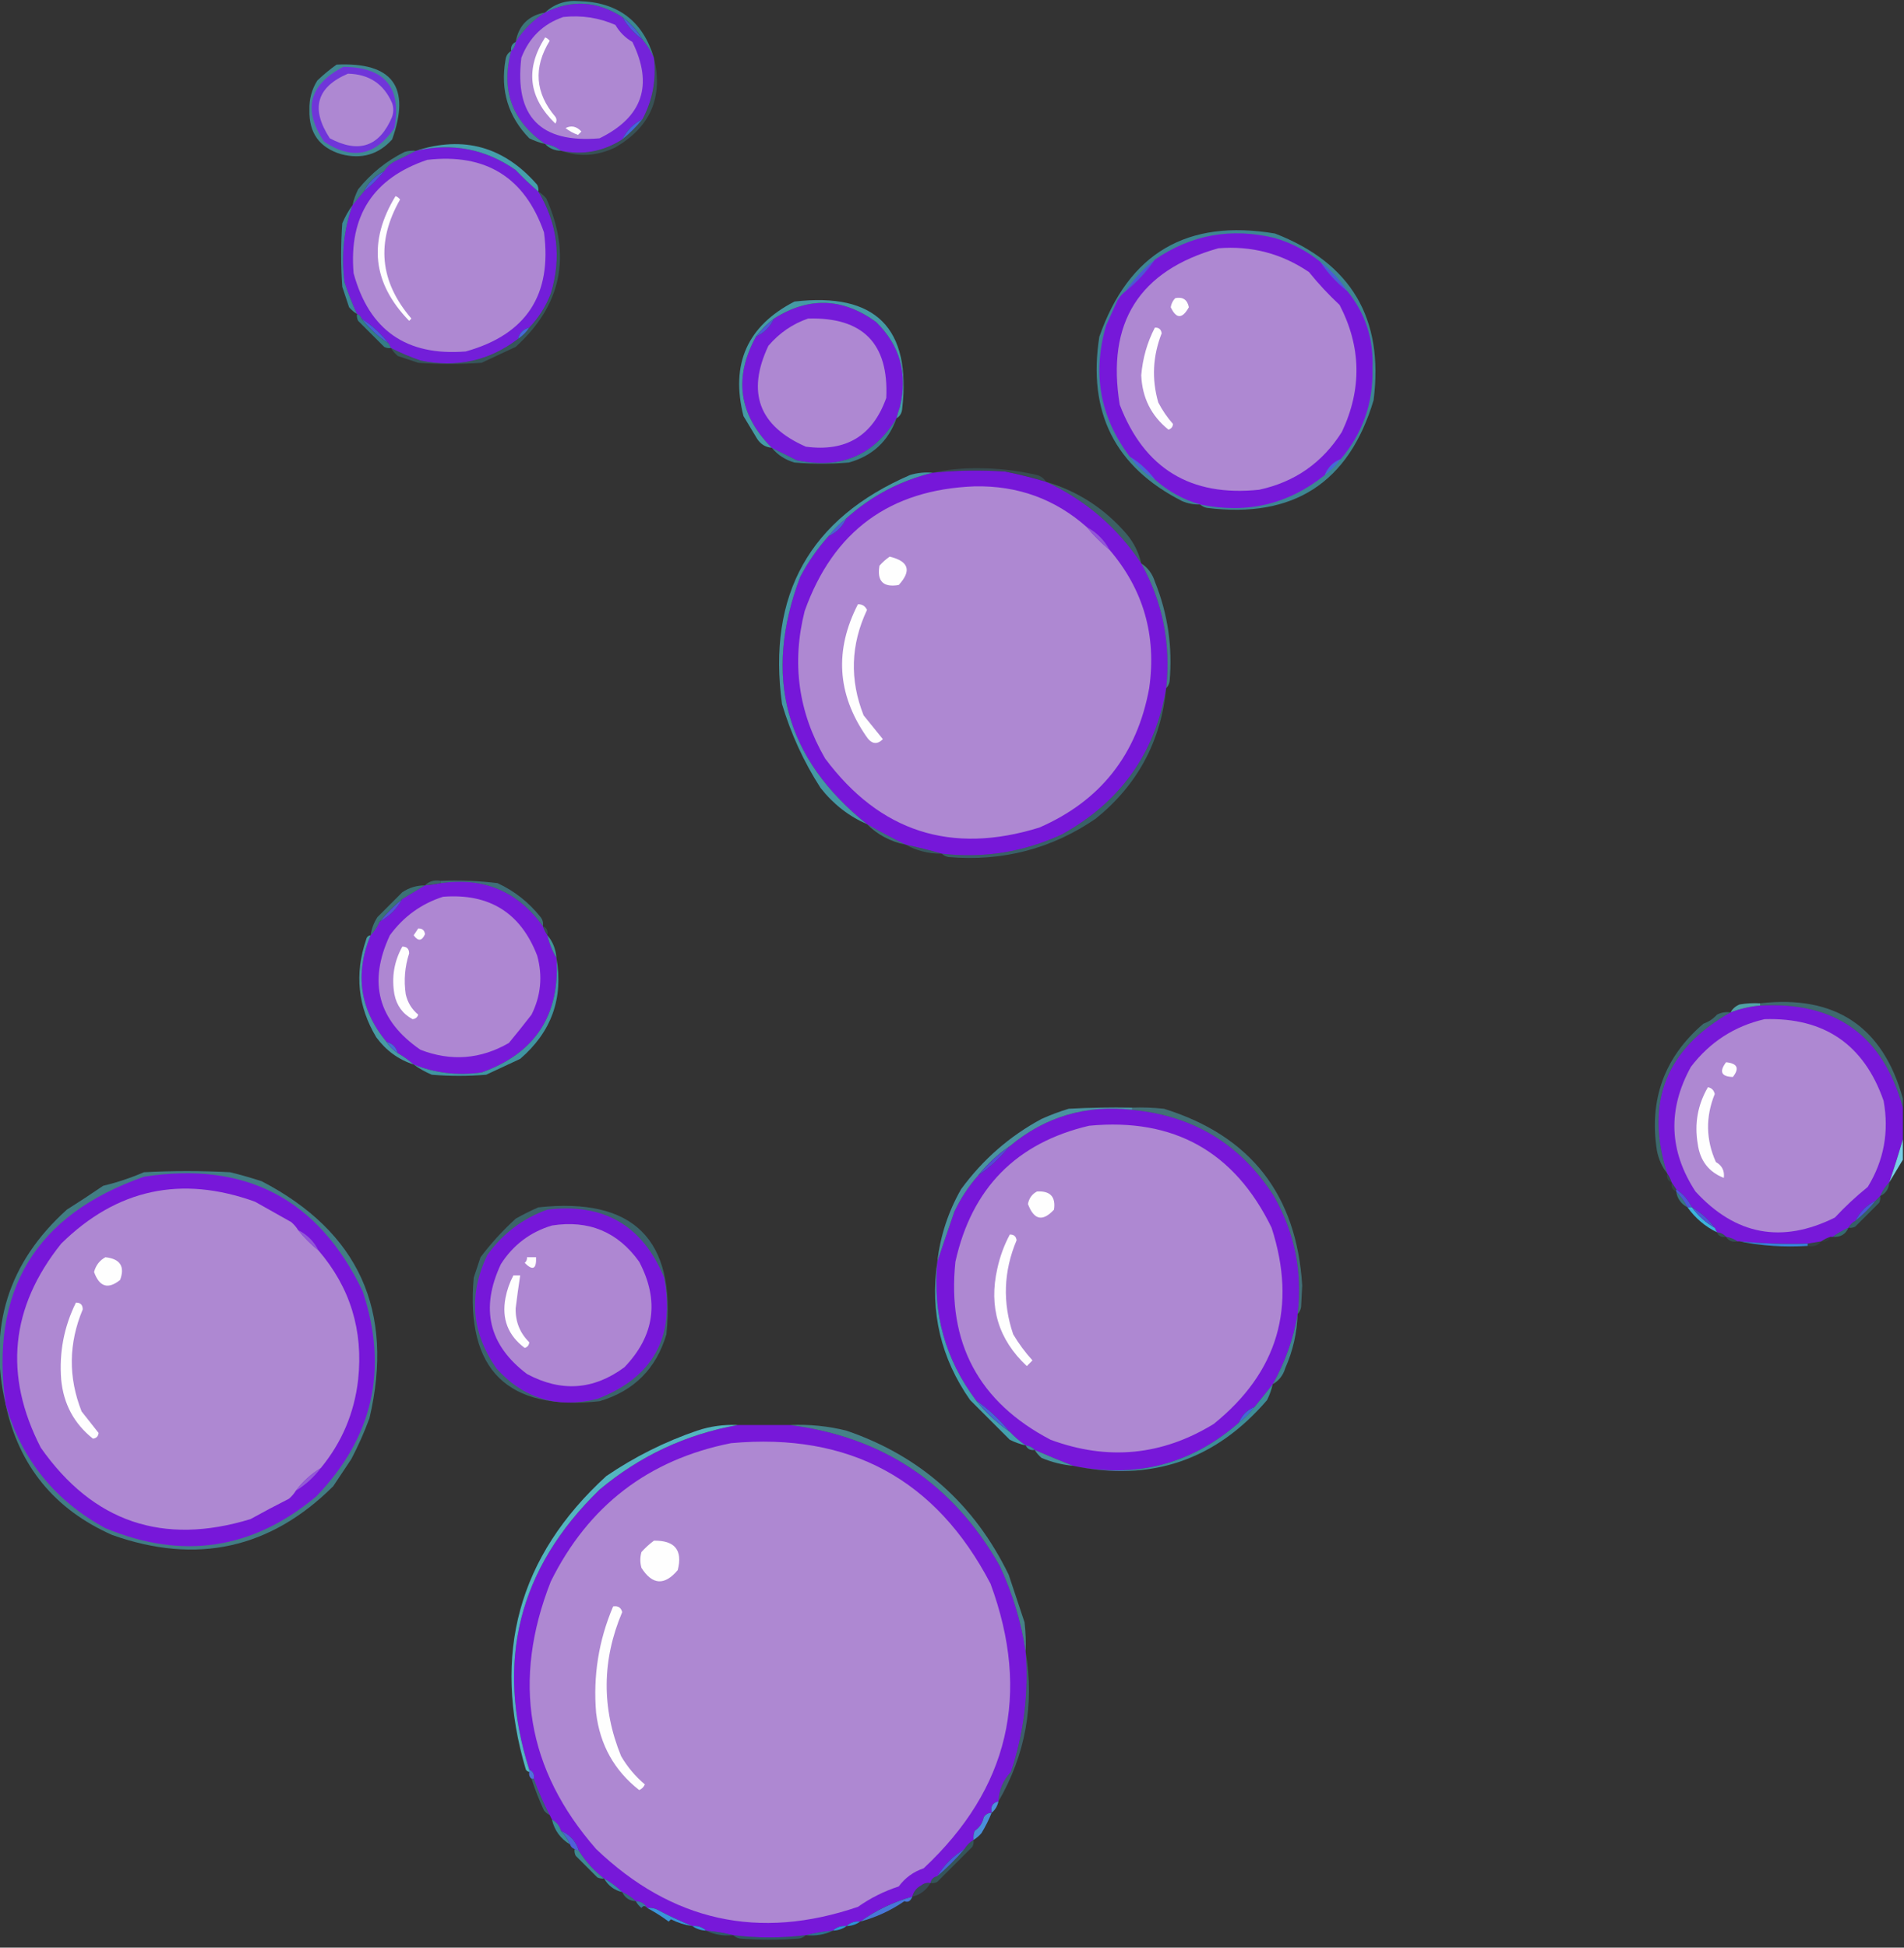 <?xml version="1.0" encoding="UTF-8"?>
<!DOCTYPE svg PUBLIC "-//W3C//DTD SVG 1.1//EN" "http://www.w3.org/Graphics/SVG/1.1/DTD/svg11.dtd">
<svg xmlns="http://www.w3.org/2000/svg" version="1.1" width="840px" height="859px" style="shape-rendering:geometricPrecision; text-rendering:geometricPrecision; image-rendering:optimizeQuality; fill-rule:evenodd; clip-rule:evenodd" xmlns:xlink="http://www.w3.org/1999/xlink">
<rect width="100%" height="100%" fill="#333333" stroke="none"/>
<g><path style="opacity:1" fill="#7423d9" d="M 274.5,7.5 C 276.766,11.436 279.766,14.769 283.5,17.5C 285.535,19.938 287.201,22.605 288.5,25.5C 289.603,35.094 287.936,44.094 283.5,52.5C 279.5,54.5 276.5,57.5 274.5,61.5C 266.18,66.83 257.18,68.497 247.5,66.5C 245.491,64.935 243.157,63.935 240.5,63.5C 225.892,53.429 220.892,39.762 225.5,22.5C 226.674,21.486 227.34,20.153 227.5,18.5C 230.833,13.167 235.167,8.833 240.5,5.5C 252.177,-0.25 263.51,0.417 274.5,7.5 Z"/></g>
<g><path style="opacity:0.427" fill="#4ccfdd" d="M 240.5,5.5 C 235.167,8.833 230.833,13.167 227.5,18.5C 228.833,11.167 233.167,6.833 240.5,5.5 Z"/></g>
<g><path style="opacity:1" fill="#ae88d2" d="M 248.5,7.5 C 256.582,6.642 264.248,7.808 271.5,11C 273.333,14.167 275.833,16.667 279,18.5C 288.324,37.529 283.49,51.696 264.5,61C 238.413,63.247 226.913,51.414 230,25.5C 233.441,16.557 239.608,10.557 248.5,7.5 Z"/></g>
<g><path style="opacity:0.553" fill="#41ccdd" d="M 288.5,25.5 C 287.201,22.605 285.535,19.938 283.5,17.5C 281.234,13.564 278.234,10.231 274.5,7.5C 263.51,0.417 252.177,-0.25 240.5,5.5C 244.627,1.679 249.627,0.013 255.5,0.5C 272.599,0.948 283.599,9.281 288.5,25.5 Z"/></g>
<g><path style="opacity:1" fill="#495ed8" d="M 274.5,7.5 C 278.234,10.231 281.234,13.564 283.5,17.5C 279.766,14.769 276.766,11.436 274.5,7.5 Z"/></g>
<g><path style="opacity:1" fill="#fefefe" d="M 240.5,16.5 C 241.289,16.783 241.956,17.283 242.5,18C 235.242,29.837 236.075,41.003 245,51.5C 245.667,52.5 245.667,53.5 245,54.5C 233.135,43.022 231.635,30.355 240.5,16.5 Z"/></g>
<g><path style="opacity:0.573" fill="#48c6e0" d="M 227.5,18.5 C 227.34,20.153 226.674,21.486 225.5,22.5C 225.229,20.62 225.896,19.287 227.5,18.5 Z"/></g>
<g><path style="opacity:0.553" fill="#4acfdf" d="M 148.5,28.5 C 173.156,27.326 181.323,38.327 173,61.5C 166.976,68.186 159.476,70.352 150.5,68C 140.911,65.115 136.245,58.615 136.5,48.5C 136.354,43.778 137.52,39.445 140,35.5C 142.736,32.901 145.569,30.568 148.5,28.5 Z"/></g>
<g><path style="opacity:1" fill="#7035d9" d="M 151.5,29.5 C 169.822,29.646 177.322,38.646 174,56.5C 165.671,68.701 155.338,70.701 143,62.5C 133.485,48.32 136.318,37.32 151.5,29.5 Z"/></g>
<g><path style="opacity:1" fill="#ae88d2" d="M 153.5,32.5 C 162.845,32.695 169.345,37.028 173,45.5C 173.667,47.5 173.667,49.5 173,51.5C 167.5,64.648 158.333,67.815 145.5,61C 136.965,47.937 139.632,38.437 153.5,32.5 Z"/></g>
<g><path style="opacity:1" fill="#fefefe" d="M 249.5,56.5 C 252.019,55.206 254.352,55.706 256.5,58C 256,58.5 255.5,59 255,59.5C 252.982,58.777 251.148,57.777 249.5,56.5 Z"/></g>
<g><path style="opacity:0.529" fill="#50d4df" d="M 225.5,22.5 C 220.892,39.762 225.892,53.429 240.5,63.5C 238.099,62.951 235.765,62.118 233.5,61C 224.192,51.401 220.692,39.901 223,26.5C 223.2,24.68 224.034,23.347 225.5,22.5 Z"/></g>
<g><path style="opacity:1" fill="#4565d8" d="M 283.5,52.5 C 280.833,55.833 277.833,58.833 274.5,61.5C 276.5,57.5 279.5,54.5 283.5,52.5 Z"/></g>
<g><path style="opacity:0.204" fill="#4bcbdf" d="M 288.5,25.5 C 292.678,42.773 287.012,55.94 271.5,65C 263.532,68.834 255.532,69.334 247.5,66.5C 257.18,68.497 266.18,66.83 274.5,61.5C 277.833,58.833 280.833,55.833 283.5,52.5C 287.936,44.094 289.603,35.094 288.5,25.5 Z"/></g>
<g><path style="opacity:0.592" fill="#43c3dc" d="M 240.5,63.5 C 243.157,63.935 245.491,64.935 247.5,66.5C 244.654,66.448 242.32,65.448 240.5,63.5 Z"/></g>
<g><path style="opacity:1" fill="#731ed9" d="M 237.5,84.5 C 245.994,98.579 247.828,113.579 243,129.5C 240.794,135.186 237.628,140.186 233.5,144.5C 230.833,145.167 229.167,146.833 228.5,149.5C 215.835,159.157 201.502,162.324 185.5,159C 180.986,157.445 176.653,155.611 172.5,153.5C 172.167,152.833 171.833,152.167 171.5,151.5C 168.105,147.102 164.105,143.436 159.5,140.5C 159.167,139.5 158.5,138.833 157.5,138.5C 155.396,133.956 153.563,129.29 152,124.5C 150.455,112.802 151.621,101.469 155.5,90.5C 157.167,88.5 158.833,86.5 160.5,84.5C 163.833,81.833 166.833,78.833 169.5,75.5C 170.716,73.549 172.382,72.049 174.5,71C 177.613,69.583 180.613,68.083 183.5,66.5C 199.537,62.859 214.204,65.693 227.5,75C 230.703,78.371 234.036,81.537 237.5,84.5 Z"/></g>
<g><path style="opacity:1" fill="#ae88d2" d="M 188.5,70.5 C 214.336,67.546 231.503,78.212 240,102.5C 243.646,130.059 232.146,147.559 205.5,155C 179.329,157.138 162.829,145.638 156,120.5C 153.835,95.2 164.668,78.533 188.5,70.5 Z"/></g>
<g><path style="opacity:0.447" fill="#4acede" d="M 183.5,66.5 C 180.613,68.083 177.613,69.583 174.5,71C 172.382,72.049 170.716,73.549 169.5,75.5C 165.5,77.5 162.5,80.5 160.5,84.5C 158.833,86.5 157.167,88.5 155.5,90.5C 156.049,88.099 156.882,85.765 158,83.5C 163.7,76.454 170.533,70.954 178.5,67C 180.134,66.507 181.801,66.34 183.5,66.5 Z"/></g>
<g><path style="opacity:0.694" fill="#4dcedf" d="M 237.5,84.5 C 234.036,81.537 230.703,78.371 227.5,75C 214.204,65.693 199.537,62.859 183.5,66.5C 204.568,59.693 222.401,64.693 237,81.5C 237.483,82.448 237.649,83.448 237.5,84.5 Z"/></g>
<g><path style="opacity:1" fill="#4c59d8" d="M 169.5,75.5 C 166.833,78.833 163.833,81.833 160.5,84.5C 162.5,80.5 165.5,77.5 169.5,75.5 Z"/></g>
<g><path style="opacity:1" fill="#fefefe" d="M 174.5,86.5 C 175.289,86.783 175.956,87.283 176.5,88C 165.824,106.72 167.491,124.22 181.5,140.5C 181.167,140.833 180.833,141.167 180.5,141.5C 164.316,124.844 162.316,106.511 174.5,86.5 Z"/></g>
<g><path style="opacity:0.553" fill="#48c9de" d="M 529.5,222.5 C 526.729,222.579 524.063,222.079 521.5,221C 491.919,205.97 479.752,181.804 485,148.5C 497.914,111.625 523.747,96.459 562.5,103C 596.088,115.974 610.588,140.474 606,176.5C 595.1,212.956 570.6,228.789 532.5,224C 531.263,223.768 530.263,223.268 529.5,222.5 Z"/></g>
<g><path style="opacity:1" fill="#4c55d8" d="M 509.5,114.5 C 505.895,119.774 501.562,124.441 496.5,128.5C 500.105,123.226 504.438,118.559 509.5,114.5 Z"/></g>
<g><path style="opacity:1" fill="#4b5ad8" d="M 582.5,115.5 C 587.23,119.227 591.23,123.56 594.5,128.5C 589.77,124.773 585.77,120.44 582.5,115.5 Z"/></g>
<g><path style="opacity:1" fill="#7618d9" d="M 582.5,115.5 C 585.77,120.44 589.77,124.773 594.5,128.5C 602.408,138.279 606.075,149.612 605.5,162.5C 605.883,177.707 601.217,191.04 591.5,202.5C 588.167,203.833 585.833,206.167 584.5,209.5C 568.344,222.454 550.011,226.787 529.5,222.5C 521.997,220.334 515.33,216.667 509.5,211.5C 506.437,207.434 502.771,204.101 498.5,201.5C 485.285,184.064 481.785,164.73 488,143.5C 489.667,139.833 491.333,136.167 493,132.5C 493.949,130.907 495.115,129.574 496.5,128.5C 501.562,124.441 505.895,119.774 509.5,114.5C 525.598,103.482 543.265,100.316 562.5,105C 569.889,107.194 576.555,110.694 582.5,115.5 Z"/></g>
<g><path style="opacity:1" fill="#ae88d2" d="M 537.5,109.5 C 552.102,108.317 565.435,111.817 577.5,120C 581.689,125.187 586.189,130.02 591,134.5C 600.574,152.969 600.907,171.636 592,190.5C 583.397,204.103 571.231,212.603 555.5,216C 525.289,219.155 504.789,206.655 494,178.5C 488.06,142.327 502.56,119.327 537.5,109.5 Z"/></g>
<g><path style="opacity:0.592" fill="#43c4dc" d="M 155.5,90.5 C 151.621,101.469 150.455,112.802 152,124.5C 153.563,129.29 155.396,133.956 157.5,138.5C 156.206,137.71 155.039,136.71 154,135.5C 153,132.5 152,129.5 151,126.5C 150.333,117.167 150.333,107.833 151,98.5C 152.232,95.588 153.732,92.922 155.5,90.5 Z"/></g>
<g><path style="opacity:1" fill="#fefefe" d="M 518.5,131.5 C 521.833,130.833 523.833,132.167 524.5,135.5C 521.613,140.711 518.946,140.711 516.5,135.5C 516.752,133.927 517.418,132.594 518.5,131.5 Z"/></g>
<g><path style="opacity:1" fill="#751bd9" d="M 395.5,184.5 C 385.436,200.955 370.77,207.122 351.5,203C 347.811,201.156 344.145,199.322 340.5,197.5C 325.93,182.918 323.597,166.584 333.5,148.5C 337.167,146.833 339.833,144.167 341.5,140.5C 356.747,130.805 371.747,131.305 386.5,142C 397.069,152.375 400.569,164.875 397,179.5C 396.392,181.154 395.892,182.821 395.5,184.5 Z"/></g>
<g><path style="opacity:0.49" fill="#38c8dc" d="M 157.5,138.5 C 158.5,138.833 159.167,139.5 159.5,140.5C 162.895,144.898 166.895,148.564 171.5,151.5C 171.833,152.167 172.167,152.833 172.5,153.5C 171.448,153.649 170.448,153.483 169.5,153C 165.667,149.167 161.833,145.333 158,141.5C 157.517,140.552 157.351,139.552 157.5,138.5 Z"/></g>
<g><path style="opacity:1" fill="#485ed8" d="M 159.5,140.5 C 164.105,143.436 168.105,147.102 171.5,151.5C 166.895,148.564 162.895,144.898 159.5,140.5 Z"/></g>
<g><path style="opacity:1" fill="#ae88d2" d="M 356.5,140.5 C 380.643,139.809 392.143,151.476 391,175.5C 385.051,192.23 373.218,199.397 355.5,197C 334.795,187.892 329.295,173.059 339,152.5C 343.851,146.843 349.684,142.843 356.5,140.5 Z"/></g>
<g><path style="opacity:1" fill="#fefefe" d="M 509.5,144.5 C 511.252,144.418 512.252,145.251 512.5,147C 508.549,157.066 508.049,167.233 511,177.5C 512.791,180.952 514.958,184.118 517.5,187C 517.387,188.28 516.72,189.113 515.5,189.5C 507.899,183.399 503.899,175.399 503.5,165.5C 504.116,158.026 506.116,151.026 509.5,144.5 Z"/></g>
<g><path style="opacity:1" fill="#456bd8" d="M 233.5,144.5 C 232.167,146.5 230.5,148.167 228.5,149.5C 229.167,146.833 230.833,145.167 233.5,144.5 Z"/></g>
<g><path style="opacity:0.224" fill="#47d0df" d="M 237.5,84.5 C 238.794,85.29 239.961,86.29 241,87.5C 252.281,112.754 247.781,134.587 227.5,153C 222.5,155.333 217.5,157.667 212.5,160C 203.167,160.667 193.833,160.667 184.5,160C 181.5,159 178.5,158 175.5,157C 174.29,155.961 173.29,154.794 172.5,153.5C 176.653,155.611 180.986,157.445 185.5,159C 201.502,162.324 215.835,159.157 228.5,149.5C 230.5,148.167 232.167,146.5 233.5,144.5C 237.628,140.186 240.794,135.186 243,129.5C 247.828,113.579 245.994,98.579 237.5,84.5 Z"/></g>
<g><path style="opacity:0.655" fill="#4fcfe0" d="M 395.5,184.5 C 395.892,182.821 396.392,181.154 397,179.5C 400.569,164.875 397.069,152.375 386.5,142C 371.747,131.305 356.747,130.805 341.5,140.5C 338.5,142.833 335.833,145.5 333.5,148.5C 323.597,166.584 325.93,182.918 340.5,197.5C 337.737,197.256 335.571,195.923 334,193.5C 332,190.167 330,186.833 328,183.5C 322.194,160.54 329.694,143.707 350.5,133C 386.333,128.833 402.167,144.667 398,180.5C 397.8,182.32 396.966,183.653 395.5,184.5 Z"/></g>
<g><path style="opacity:1" fill="#4d57d8" d="M 341.5,140.5 C 339.833,144.167 337.167,146.833 333.5,148.5C 335.833,145.5 338.5,142.833 341.5,140.5 Z"/></g>
<g><path style="opacity:0.51" fill="#40c7de" d="M 395.5,184.5 C 391.922,194.574 384.922,201.074 374.5,204C 366.5,204.667 358.5,204.667 350.5,204C 346.444,202.831 343.111,200.664 340.5,197.5C 344.145,199.322 347.811,201.156 351.5,203C 370.77,207.122 385.436,200.955 395.5,184.5 Z"/></g>
<g><path style="opacity:1" fill="#4962d8" d="M 498.5,201.5 C 502.771,204.101 506.437,207.434 509.5,211.5C 505.229,208.899 501.563,205.566 498.5,201.5 Z"/></g>
<g><path style="opacity:1" fill="#4568d8" d="M 591.5,202.5 C 589.5,205.167 587.167,207.5 584.5,209.5C 585.833,206.167 588.167,203.833 591.5,202.5 Z"/></g>
<g><path style="opacity:0.165" fill="#50d0e1" d="M 461.5,212.5 C 455.606,210.729 449.606,209.229 443.5,208C 432.807,207.263 422.14,207.43 411.5,208.5C 417.463,207.17 423.796,206.504 430.5,206.5C 439.637,206.453 448.637,207.453 457.5,209.5C 459.332,210.057 460.665,211.057 461.5,212.5 Z"/></g>
<g><path style="opacity:1" fill="#7617d9" d="M 461.5,212.5 C 478.916,220.587 492.916,232.587 503.5,248.5C 512.932,265.551 516.599,283.884 514.5,303.5C 509.61,332.256 494.277,353.756 468.5,368C 451.619,375.814 433.952,378.647 415.5,376.5C 410.321,375.005 404.988,373.671 399.5,372.5C 393.752,369.692 388.086,366.692 382.5,363.5C 346.346,334.569 336.513,298.236 353,254.5C 356.437,247.948 360.604,241.948 365.5,236.5C 369.167,234.833 371.833,232.167 373.5,228.5C 384.52,218.657 397.187,211.99 411.5,208.5C 422.14,207.43 432.807,207.263 443.5,208C 449.606,209.229 455.606,210.729 461.5,212.5 Z"/></g>
<g><path style="opacity:1" fill="#ae88d2" d="M 479.5,232.5 C 482.5,236.167 485.833,239.5 489.5,242.5C 504.47,260.02 510.303,280.354 507,303.5C 501.653,332.767 485.487,353.267 458.5,365C 419.635,377.044 388.135,366.877 364,334.5C 352.201,314.135 349.201,292.468 355,269.5C 367.59,234.243 392.59,215.909 430,214.5C 449.006,214.108 465.506,220.108 479.5,232.5 Z"/></g>
<g><path style="opacity:0.286" fill="#54d2de" d="M 461.5,212.5 C 475.488,216.621 487.321,224.287 497,235.5C 500.218,239.331 502.385,243.665 503.5,248.5C 492.916,232.587 478.916,220.587 461.5,212.5 Z"/></g>
<g><path style="opacity:1" fill="#4e5ad8" d="M 373.5,228.5 C 371.833,232.167 369.167,234.833 365.5,236.5C 367.833,233.5 370.5,230.833 373.5,228.5 Z"/></g>
<g><path style="opacity:1" fill="#9257d7" d="M 479.5,232.5 C 483.833,234.833 487.167,238.167 489.5,242.5C 485.833,239.5 482.5,236.167 479.5,232.5 Z"/></g>
<g><path style="opacity:1" fill="#fefefe" d="M 392.5,245.5 C 400.941,247.529 402.274,251.696 396.5,258C 389.667,259.167 386.833,256.333 388,249.5C 389.397,247.93 390.897,246.596 392.5,245.5 Z"/></g>
<g><path style="opacity:0.49" fill="#5dcae0" d="M 503.5,248.5 C 506.379,250.352 508.379,253.019 509.5,256.5C 515.199,270.635 517.366,285.301 516,300.5C 515.768,301.737 515.268,302.737 514.5,303.5C 516.599,283.884 512.932,265.551 503.5,248.5 Z"/></g>
<g><path style="opacity:0.655" fill="#4ecddf" d="M 411.5,208.5 C 397.187,211.99 384.52,218.657 373.5,228.5C 370.5,230.833 367.833,233.5 365.5,236.5C 360.604,241.948 356.437,247.948 353,254.5C 336.513,298.236 346.346,334.569 382.5,363.5C 374.469,360 367.636,354.667 362,347.5C 354.636,336.078 348.969,323.745 345,310.5C 338.426,262.291 357.259,228.625 401.5,209.5C 404.768,208.513 408.102,208.18 411.5,208.5 Z"/></g>
<g><path style="opacity:1" fill="#fefefe" d="M 378.5,266.5 C 380.359,266.461 381.692,267.294 382.5,269C 375.297,284.301 374.797,299.801 381,315.5C 383.833,319 386.667,322.5 389.5,326C 386.833,328.668 384.333,328.168 382,324.5C 369.305,305.986 368.138,286.653 378.5,266.5 Z"/></g>
<g><path style="opacity:0.408" fill="#4dccdd" d="M 382.5,363.5 C 388.086,366.692 393.752,369.692 399.5,372.5C 392.85,371.186 387.184,368.186 382.5,363.5 Z"/></g>
<g><path style="opacity:0.306" fill="#49cbde" d="M 514.5,303.5 C 512.176,326.96 501.843,346.127 483.5,361C 464.061,374.355 442.394,380.022 418.5,378C 417.263,377.768 416.263,377.268 415.5,376.5C 433.952,378.647 451.619,375.814 468.5,368C 494.277,353.756 509.61,332.256 514.5,303.5 Z"/></g>
<g><path style="opacity:0.243" fill="#47d5e0" d="M 399.5,372.5 C 404.988,373.671 410.321,375.005 415.5,376.5C 409.721,376.566 404.387,375.233 399.5,372.5 Z"/></g>
<g><path style="opacity:0.306" fill="#56d9e3" d="M 194.5,388.5 C 194.5,388.833 194.5,389.167 194.5,389.5C 192.194,389.993 189.861,390.326 187.5,390.5C 189.279,388.656 191.612,387.99 194.5,388.5 Z"/></g>
<g><path style="opacity:1" fill="#7719d9" d="M 194.5,389.5 C 213.422,386.801 228.422,393.134 239.5,408.5C 239.989,409.995 240.655,411.329 241.5,412.5C 242.321,416.127 243.654,419.46 245.5,422.5C 247.136,447.68 236.136,464.513 212.5,473C 202.074,474.486 192.074,473.32 182.5,469.5C 180.381,467.6 178.047,465.934 175.5,464.5C 174.833,461.833 173.167,460.167 170.5,459.5C 158.785,445.291 156.451,429.624 163.5,412.5C 165.192,410.795 166.525,408.795 167.5,406.5C 171.833,404.167 175.167,400.833 177.5,396.5C 180.869,394.485 184.202,392.485 187.5,390.5C 189.861,390.326 192.194,389.993 194.5,389.5 Z"/></g>
<g><path style="opacity:0.408" fill="#51c7df" d="M 194.5,389.5 C 194.5,389.167 194.5,388.833 194.5,388.5C 202.86,388.169 211.193,388.502 219.5,389.5C 226.983,392.976 233.316,397.976 238.5,404.5C 239.429,405.689 239.762,407.022 239.5,408.5C 228.422,393.134 213.422,386.801 194.5,389.5 Z"/></g>
<g><path style="opacity:1" fill="#ae87d2" d="M 195.5,395.5 C 215.926,393.949 229.76,402.616 237,421.5C 239.474,430.479 238.641,439.145 234.5,447.5C 231.256,451.694 227.923,455.861 224.5,460C 211.996,467.203 198.996,468.203 185.5,463C 166.771,450.125 162.271,433.292 172,412.5C 178.038,404.242 185.872,398.575 195.5,395.5 Z"/></g>
<g><path style="opacity:0.388" fill="#4dd4e0" d="M 187.5,390.5 C 184.202,392.485 180.869,394.485 177.5,396.5C 173.833,399.5 170.5,402.833 167.5,406.5C 166.525,408.795 165.192,410.795 163.5,412.5C 163.917,409.657 164.917,406.99 166.5,404.5C 170.167,400.833 173.833,397.167 177.5,393.5C 180.55,391.483 183.883,390.483 187.5,390.5 Z"/></g>
<g><path style="opacity:1" fill="#5351d8" d="M 177.5,396.5 C 175.167,400.833 171.833,404.167 167.5,406.5C 170.5,402.833 173.833,399.5 177.5,396.5 Z"/></g>
<g><path style="opacity:0.165" fill="#47d6e0" d="M 239.5,408.5 C 241.176,409.183 241.843,410.517 241.5,412.5C 240.655,411.329 239.989,409.995 239.5,408.5 Z"/></g>
<g><path style="opacity:1" fill="#fefefe" d="M 184.5,409.5 C 186.252,409.418 187.252,410.251 187.5,412C 186.125,415.069 184.459,415.236 182.5,412.5C 183.193,411.482 183.859,410.482 184.5,409.5 Z"/></g>
<g><path style="opacity:1" fill="#fefefe" d="M 177.5,417.5 C 179.484,417.484 180.484,418.484 180.5,420.5C 178.6,426.372 178.1,432.372 179,438.5C 179.816,442.135 181.65,445.135 184.5,447.5C 184.113,448.72 183.28,449.387 182,449.5C 177.641,447.134 174.974,443.467 174,438.5C 172.701,431 173.868,424 177.5,417.5 Z"/></g>
<g><path style="opacity:0.592" fill="#4fd7e0" d="M 241.5,412.5 C 243.858,415.243 245.191,418.577 245.5,422.5C 243.654,419.46 242.321,416.127 241.5,412.5 Z"/></g>
<g><path style="opacity:0.643" fill="#48cbdf" d="M 245.5,422.5 C 248.622,440.295 243.289,455.128 229.5,467C 224.5,469.333 219.5,471.667 214.5,474C 206.5,474.667 198.5,474.667 190.5,474C 187.588,472.768 184.922,471.268 182.5,469.5C 192.074,473.32 202.074,474.486 212.5,473C 236.136,464.513 247.136,447.68 245.5,422.5 Z"/></g>
<g><path style="opacity:1" fill="#7718d9" d="M 776.5,443.5 C 809.701,441.588 830.701,456.588 839.5,488.5C 839.5,493.167 839.5,497.833 839.5,502.5C 837.672,508.787 835.672,515.12 833.5,521.5C 831.808,523.205 830.475,525.205 829.5,527.5C 828.833,528.167 828.167,528.833 827.5,529.5C 823.5,531.5 820.5,534.5 818.5,538.5C 817.167,539.167 816.167,540.167 815.5,541.5C 812.996,542.584 810.663,543.917 808.5,545.5C 808.167,545.5 807.833,545.5 807.5,545.5C 806.005,545.989 804.671,546.655 803.5,547.5C 801.5,547.833 799.5,548.167 797.5,548.5C 787.418,548.807 777.418,548.474 767.5,547.5C 767.167,547.5 766.833,547.5 766.5,547.5C 765.07,546.463 763.403,545.796 761.5,545.5C 760.486,544.326 759.153,543.66 757.5,543.5C 757.167,542.833 756.833,542.167 756.5,541.5C 753.769,537.766 750.436,534.766 746.5,532.5C 744.854,529.19 742.52,526.523 739.5,524.5C 738.833,523.5 738.167,522.5 737.5,521.5C 737.011,520.005 736.345,518.671 735.5,517.5C 725.617,486.264 734.951,462.597 763.5,446.5C 767.628,444.908 771.962,443.908 776.5,443.5 Z"/></g>
<g><path style="opacity:0.655" fill="#61dbe4" d="M 776.5,442.5 C 776.5,442.833 776.5,443.167 776.5,443.5C 771.962,443.908 767.628,444.908 763.5,446.5C 764.348,444.907 765.681,443.74 767.5,443C 770.482,442.502 773.482,442.335 776.5,442.5 Z"/></g>
<g><path style="opacity:0.345" fill="#57d0e1" d="M 776.5,443.5 C 776.5,443.167 776.5,442.833 776.5,442.5C 809.668,438.724 830.668,452.724 839.5,484.5C 839.5,485.833 839.5,487.167 839.5,488.5C 830.701,456.588 809.701,441.588 776.5,443.5 Z"/></g>
<g><path style="opacity:0.655" fill="#53d0e1" d="M 163.5,412.5 C 156.451,429.624 158.785,445.291 170.5,459.5C 171.833,461.5 173.5,463.167 175.5,464.5C 178.047,465.934 180.381,467.6 182.5,469.5C 175.829,467.361 170.329,463.361 166,457.5C 157.873,443.918 156.373,429.584 161.5,414.5C 161.747,413.287 162.414,412.62 163.5,412.5 Z"/></g>
<g><path style="opacity:1" fill="#ae88d2" d="M 778.5,449.5 C 804.849,448.693 822.349,460.693 831,485.5C 833.482,499.145 831.149,511.812 824,523.5C 818.813,527.689 813.98,532.189 809.5,537C 786.157,548.598 765.657,544.765 748,525.5C 736.309,507.612 735.642,489.279 746,470.5C 754.382,459.568 765.216,452.568 778.5,449.5 Z"/></g>
<g><path style="opacity:1" fill="#4969d9" d="M 170.5,459.5 C 173.167,460.167 174.833,461.833 175.5,464.5C 173.5,463.167 171.833,461.5 170.5,459.5 Z"/></g>
<g><path style="opacity:0.345" fill="#4fd1de" d="M 763.5,446.5 C 734.951,462.597 725.617,486.264 735.5,517.5C 733.274,514.7 731.774,511.367 731,507.5C 727.472,484.891 734.306,466.224 751.5,451.5C 753.844,450.663 755.844,449.329 757.5,447.5C 759.396,446.534 761.396,446.201 763.5,446.5 Z"/></g>
<g><path style="opacity:1" fill="#fefefe" d="M 761.5,468.5 C 766.493,468.997 767.493,471.164 764.5,475C 759.382,474.824 758.382,472.658 761.5,468.5 Z"/></g>
<g><path style="opacity:1" fill="#fefefe" d="M 753.5,479.5 C 755.132,479.825 756.132,480.825 756.5,482.5C 752.414,492.635 752.58,502.635 757,512.5C 759.741,514.067 760.908,516.401 760.5,519.5C 753.831,516.891 749.997,511.891 749,504.5C 747.492,495.549 748.992,487.216 753.5,479.5 Z"/></g>
<g><path style="opacity:1" fill="#7717d9" d="M 499.5,489.5 C 526.528,492.038 547.362,504.704 562,527.5C 571.191,543.638 574.691,560.971 572.5,579.5C 570.644,590.397 566.977,600.73 561.5,610.5C 558.844,613.794 556.178,617.127 553.5,620.5C 550.167,621.833 547.833,624.167 546.5,627.5C 525.527,645.81 501.193,652.143 473.5,646.5C 467.908,644.332 462.241,641.999 456.5,639.5C 455.486,638.326 454.153,637.66 452.5,637.5C 449.98,635.737 447.647,633.737 445.5,631.5C 441.108,626.106 436.108,621.439 430.5,617.5C 417.032,599.502 411.365,579.169 413.5,556.5C 415.926,549.315 418.426,541.982 421,534.5C 423.778,528.588 427.278,523.255 431.5,518.5C 436.821,514.845 441.487,510.512 445.5,505.5C 461.05,492.508 479.05,487.175 499.5,489.5 Z"/></g>
<g><path style="opacity:1" fill="#ae88d2" d="M 480.5,496.5 C 517.85,492.92 544.683,507.92 561,541.5C 572.253,576.345 563.753,605.179 535.5,628C 512.74,641.972 488.74,644.306 463.5,635C 431.788,618.413 417.788,592.247 421.5,556.5C 428.689,524.046 448.356,504.046 480.5,496.5 Z"/></g>
<g><path style="opacity:0.631" fill="#58cbdf" d="M 499.5,488.5 C 499.5,488.833 499.5,489.167 499.5,489.5C 479.05,487.175 461.05,492.508 445.5,505.5C 440.226,509.105 435.559,513.438 431.5,518.5C 427.278,523.255 423.778,528.588 421,534.5C 418.426,541.982 415.926,549.315 413.5,556.5C 414.859,545.041 418.359,534.374 424,524.5C 433.585,511.404 445.418,501.071 459.5,493.5C 463.418,491.739 467.418,490.239 471.5,489C 480.827,488.5 490.161,488.334 499.5,488.5 Z"/></g>
<g><path style="opacity:1" fill="#78cfe6" d="M 839.5,502.5 C 839.5,505.5 839.5,508.5 839.5,511.5C 837.5,514.833 835.5,518.167 833.5,521.5C 835.672,515.12 837.672,508.787 839.5,502.5 Z"/></g>
<g><path style="opacity:1" fill="#5546d8" d="M 445.5,505.5 C 441.487,510.512 436.821,514.845 431.5,518.5C 435.559,513.438 440.226,509.105 445.5,505.5 Z"/></g>
<g><path style="opacity:0.388" fill="#5cd1e1" d="M 499.5,489.5 C 499.5,489.167 499.5,488.833 499.5,488.5C 504.179,488.334 508.845,488.501 513.5,489C 551.724,500.903 572.058,526.903 574.5,567C 574.333,570.167 574.167,573.333 574,576.5C 573.768,577.737 573.268,578.737 572.5,579.5C 574.691,560.971 571.191,543.638 562,527.5C 547.362,504.704 526.528,492.038 499.5,489.5 Z"/></g>
<g><path style="opacity:0.122" fill="#3ac7de" d="M 735.5,517.5 C 736.345,518.671 737.011,520.005 737.5,521.5C 735.824,520.817 735.157,519.483 735.5,517.5 Z"/></g>
<g><path style="opacity:0.122" fill="#3ecddf" d="M 737.5,521.5 C 738.167,522.5 738.833,523.5 739.5,524.5C 739.5,524.833 739.5,525.167 739.5,525.5C 737.824,524.817 737.157,523.483 737.5,521.5 Z"/></g>
<g><path style="opacity:1" fill="#5053d8" d="M 739.5,525.5 C 739.5,525.167 739.5,524.833 739.5,524.5C 742.52,526.523 744.854,529.19 746.5,532.5C 745.833,532.5 745.167,532.5 744.5,532.5C 743.214,529.883 741.547,527.55 739.5,525.5 Z"/></g>
<g><path style="opacity:0.325" fill="#3ecadc" d="M 833.5,521.5 C 833.316,524.337 831.982,526.337 829.5,527.5C 830.475,525.205 831.808,523.205 833.5,521.5 Z"/></g>
<g><path style="opacity:1" fill="#fefefe" d="M 457.5,525.5 C 463.33,525.161 465.83,527.827 465,533.5C 459.99,538.934 456.157,538.101 453.5,531C 454.007,528.455 455.341,526.621 457.5,525.5 Z"/></g>
<g><path style="opacity:0.447" fill="#40c6df" d="M 739.5,525.5 C 741.547,527.55 743.214,529.883 744.5,532.5C 741.636,530.977 739.969,528.643 739.5,525.5 Z"/></g>
<g><path style="opacity:1" fill="#3cb3dc" d="M 744.5,532.5 C 745.167,532.5 745.833,532.5 746.5,532.5C 749.231,536.234 752.564,539.234 756.5,541.5C 756.833,542.167 757.167,542.833 757.5,543.5C 752.313,540.99 747.979,537.324 744.5,532.5 Z"/></g>
<g><path style="opacity:1" fill="#4f52d8" d="M 746.5,532.5 C 750.436,534.766 753.769,537.766 756.5,541.5C 752.564,539.234 749.231,536.234 746.5,532.5 Z"/></g>
<g><path style="opacity:1" fill="#4c54d8" d="M 827.5,529.5 C 824.833,532.833 821.833,535.833 818.5,538.5C 820.5,534.5 823.5,531.5 827.5,529.5 Z"/></g>
<g><path style="opacity:0.471" fill="#54d0e0" d="M 2.5,619.5 C -5.379,585.472 3.621,556.806 29.5,533.5C 34.909,530.09 40.242,526.59 45.5,523C 51.714,521.496 57.714,519.496 63.5,517C 76.167,516.333 88.833,516.333 101.5,517C 106.208,518.15 110.875,519.484 115.5,521C 158.286,543.289 174.119,578.122 163,625.5C 160.714,631.701 158.047,637.701 155,643.5C 152.333,647.5 149.667,651.5 147,655.5C 119.287,683.045 86.787,690.212 49.5,677C 24.036,665.715 8.369,646.548 2.5,619.5 Z"/></g>
<g><path style="opacity:1" fill="#7717d9" d="M 2.5,619.5 C -4.599,569.177 15.735,535.677 63.5,519C 108.335,511.998 140.502,528.832 160,569.5C 171.417,603.841 164.584,634.007 139.5,660C 111.472,683.408 80.472,688.075 46.5,674C 24.22,661.896 9.553,643.729 2.5,619.5 Z"/></g>
<g><path style="opacity:1" fill="#ae88d2" d="M 131.5,542.5 C 134.167,545.833 137.167,548.833 140.5,551.5C 154.505,567.819 160.338,586.819 158,608.5C 156.333,623.163 150.833,636.163 141.5,647.5C 137.229,650.101 133.563,653.434 130.5,657.5C 129.71,658.794 128.71,659.961 127.5,661C 121.853,663.85 116.186,666.85 110.5,670C 71.853,681.786 41.02,671.286 18,638.5C 1.552,606.564 4.552,576.564 27,548.5C 51.464,524.424 79.964,518.258 112.5,530C 117.83,532.995 123.164,535.995 128.5,539C 129.71,540.039 130.71,541.206 131.5,542.5 Z"/></g>
<g><path style="opacity:0.306" fill="#3ec6de" d="M 829.5,527.5 C 829.649,528.552 829.483,529.552 829,530.5C 825.5,534 822,537.5 818.5,541C 817.552,541.483 816.552,541.649 815.5,541.5C 816.167,540.167 817.167,539.167 818.5,538.5C 821.833,535.833 824.833,532.833 827.5,529.5C 828.167,528.833 828.833,528.167 829.5,527.5 Z"/></g>
<g><path style="opacity:1" fill="#9257d7" d="M 131.5,542.5 C 135.5,544.5 138.5,547.5 140.5,551.5C 137.167,548.833 134.167,545.833 131.5,542.5 Z"/></g>
<g><path style="opacity:0.369" fill="#3dc8db" d="M 815.5,541.5 C 814.191,544.451 811.857,545.784 808.5,545.5C 810.663,543.917 812.996,542.584 815.5,541.5 Z"/></g>
<g><path style="opacity:1" fill="#fefefe" d="M 445.5,544.5 C 447.252,544.418 448.252,545.251 448.5,547C 442.737,560.694 442.237,574.527 447,588.5C 449.448,592.615 452.281,596.448 455.5,600C 454.667,600.833 453.833,601.667 453,602.5C 440.483,590.788 436.149,576.455 440,559.5C 441.16,554.18 442.993,549.18 445.5,544.5 Z"/></g>
<g><path style="opacity:0.184" fill="#3ad4df" d="M 757.5,543.5 C 759.153,543.66 760.486,544.326 761.5,545.5C 759.517,545.843 758.183,545.176 757.5,543.5 Z"/></g>
<g><path style="opacity:0.204" fill="#39d1de" d="M 761.5,545.5 C 763.403,545.796 765.07,546.463 766.5,547.5C 764.219,547.923 762.552,547.256 761.5,545.5 Z"/></g>
<g><path style="opacity:0.063" fill="#2bc9da" d="M 807.5,545.5 C 806.817,547.176 805.483,547.843 803.5,547.5C 804.671,546.655 806.005,545.989 807.5,545.5 Z"/></g>
<g><path style="opacity:1" fill="#3784d8" d="M 767.5,547.5 C 777.418,548.474 787.418,548.807 797.5,548.5C 797.5,548.833 797.5,549.167 797.5,549.5C 787.111,550.141 777.111,549.474 767.5,547.5 Z"/></g>
<g><path style="opacity:0.102" fill="#3ecedf" d="M 803.5,547.5 C 802.082,549.308 800.082,549.975 797.5,549.5C 797.5,549.167 797.5,548.833 797.5,548.5C 799.5,548.167 801.5,547.833 803.5,547.5 Z"/></g>
<g><path style="opacity:1" fill="#fefefe" d="M 46.5,554.5 C 53.01,555.207 55.176,558.54 53,564.5C 47.692,568.78 43.859,567.613 41.5,561C 42.283,558.062 43.95,555.896 46.5,554.5 Z"/></g>
<g><path style="opacity:0.325" fill="#4dcdde" d="M 237.5,532.5 C 279.449,527.95 298.283,546.616 294,588.5C 289.5,603.667 279.667,613.5 264.5,618C 223.903,622.403 205.403,604.237 209,563.5C 210,560.5 211,557.5 212,554.5C 216.606,548.391 221.772,542.724 227.5,537.5C 230.844,535.596 234.178,533.929 237.5,532.5 Z"/></g>
<g><path style="opacity:1" fill="#7617d9" d="M 241.5,533.5 C 266.378,530.515 283.545,540.515 293,563.5C 297.968,589.658 288.134,607.491 263.5,617C 245.78,621.311 230.947,616.811 219,603.5C 207.954,587.628 206.62,570.962 215,553.5C 221.835,544.019 230.668,537.352 241.5,533.5 Z"/></g>
<g><path style="opacity:1" fill="#ae87d2" d="M 243.5,540.5 C 259.748,537.963 272.581,543.296 282,556.5C 290.983,573.587 288.817,589.087 275.5,603C 261.916,613.07 247.582,614.07 232.5,606C 215.611,593.238 211.778,577.071 221,557.5C 226.435,549.04 233.935,543.373 243.5,540.5 Z"/></g>
<g><path style="opacity:1" fill="#fefefe" d="M 226.5,562.5 C 227.5,562.5 228.5,562.5 229.5,562.5C 228.756,567.314 228.089,572.148 227.5,577C 227.354,582.903 229.354,587.903 233.5,592C 233.387,593.28 232.72,594.113 231.5,594.5C 224.116,588.992 221.283,581.659 223,572.5C 223.679,568.961 224.846,565.628 226.5,562.5 Z"/></g>
<g><path style="opacity:1" fill="#fefefe" d="M 232.5,554.5 C 233.833,554.5 235.167,554.5 236.5,554.5C 236.716,559.727 235.049,560.56 231.5,557C 232.252,556.329 232.586,555.496 232.5,554.5 Z"/></g>
<g><path style="opacity:1" fill="#fefefe" d="M 33.5,574.5 C 35.484,574.484 36.484,575.484 36.5,577.5C 30.236,592.483 30.07,607.483 36,622.5C 38.525,625.686 41.025,628.853 43.5,632C 43.333,633.5 42.5,634.333 41,634.5C 32.706,627.92 28.04,619.254 27,608.5C 26.054,596.502 28.22,585.168 33.5,574.5 Z"/></g>
<g><path style="opacity:0.529" fill="#4fcde0" d="M 572.5,579.5 C 572.229,587.823 570.396,595.823 567,603.5C 566.093,606.572 564.26,608.905 561.5,610.5C 566.977,600.73 570.644,590.397 572.5,579.5 Z"/></g>
<g><path style="opacity:0.714" fill="#49cbde" d="M 413.5,556.5 C 411.365,579.169 417.032,599.502 430.5,617.5C 434.892,622.894 439.892,627.561 445.5,631.5C 447.647,633.737 449.98,635.737 452.5,637.5C 450.099,636.951 447.765,636.118 445.5,635C 439.667,629.167 433.833,623.333 428,617.5C 415.108,599.095 410.274,578.761 413.5,556.5 Z"/></g>
<g><path style="opacity:1" fill="#4960d8" d="M 430.5,617.5 C 436.108,621.439 441.108,626.106 445.5,631.5C 439.892,627.561 434.892,622.894 430.5,617.5 Z"/></g>
<g><path style="opacity:1" fill="#4566d8" d="M 553.5,620.5 C 551.5,623.167 549.167,625.5 546.5,627.5C 547.833,624.167 550.167,621.833 553.5,620.5 Z"/></g>
<g><path style="opacity:1" fill="#7718d9" d="M 325.5,628.5 C 333.167,628.5 340.833,628.5 348.5,628.5C 389.606,633.761 420.439,654.428 441,690.5C 446.715,702.718 450.549,715.384 452.5,728.5C 453.874,746.639 451.707,764.306 446,781.5C 442.571,785.115 440.738,789.449 440.5,794.5C 437.916,795.048 436.916,796.715 437.5,799.5C 435.983,799.511 434.816,800.177 434,801.5C 433.482,804.023 432.148,806.023 430,807.5C 429.51,808.793 429.343,810.127 429.5,811.5C 427.833,812.5 426.5,813.833 425.5,815.5C 420.5,818.5 416.5,822.5 413.5,827.5C 411.81,827.856 410.81,828.856 410.5,830.5C 409.022,830.238 407.689,830.571 406.5,831.5C 404.389,832.605 403.055,834.271 402.5,836.5C 394.188,838.823 386.522,842.489 379.5,847.5C 377.102,847.259 375.102,847.926 373.5,849.5C 371.102,849.259 369.102,849.926 367.5,851.5C 363.316,851.851 359.316,852.518 355.5,853.5C 344.833,854.833 334.167,854.833 323.5,853.5C 319.684,852.518 315.684,851.851 311.5,851.5C 309.898,849.926 307.898,849.259 305.5,849.5C 300.072,847.297 294.739,844.797 289.5,842C 288.207,841.51 286.873,841.343 285.5,841.5C 284.514,839.592 282.848,838.592 280.5,838.5C 278.777,836.782 276.777,835.449 274.5,834.5C 272.122,832.122 269.455,830.122 266.5,828.5C 262.153,825.152 258.486,821.152 255.5,816.5C 254.209,812.213 251.543,809.213 247.5,807.5C 246.876,805.246 245.543,803.579 243.5,802.5C 243.167,801.833 242.833,801.167 242.5,800.5C 239.778,795.332 237.444,789.999 235.5,784.5C 235.843,782.517 235.176,781.183 233.5,780.5C 218.403,732.892 228.736,691.726 264.5,657C 282.348,642.075 302.681,632.575 325.5,628.5 Z"/></g>
<g><path style="opacity:1" fill="#ae88d2" d="M 322.5,636.5 C 374.799,631.737 412.966,652.404 437,698.5C 454.904,747.041 445.071,788.874 407.5,824C 402.976,825.529 399.31,828.196 396.5,832C 390.027,834.112 384.027,837.112 378.5,841C 334.838,855.891 296.338,847.391 263,815.5C 232.43,780.603 225.763,741.27 243,697.5C 259.561,664.093 286.061,643.76 322.5,636.5 Z"/></g>
<g><path style="opacity:0.592" fill="#45c1dc" d="M 452.5,637.5 C 454.153,637.66 455.486,638.326 456.5,639.5C 454.62,639.771 453.287,639.104 452.5,637.5 Z"/></g>
<g><path style="opacity:0.816" fill="#5bd2e0" d="M 325.5,628.5 C 302.681,632.575 282.348,642.075 264.5,657C 228.736,691.726 218.403,732.892 233.5,780.5C 233.5,780.833 233.5,781.167 233.5,781.5C 232.883,781.389 232.383,781.056 232,780.5C 216.891,729.547 228.725,686.38 267.5,651C 279.964,642.522 293.297,635.855 307.5,631C 313.265,629.054 319.265,628.22 325.5,628.5 Z"/></g>
<g><path style="opacity:0.612" fill="#54cfdf" d="M 456.5,639.5 C 462.241,641.999 467.908,644.332 473.5,646.5C 468.673,646.059 464.007,644.893 459.5,643C 458.29,641.961 457.29,640.794 456.5,639.5 Z"/></g>
<g><path style="opacity:0.592" fill="#45cbdd" d="M 561.5,610.5 C 560.951,612.901 560.118,615.235 559,617.5C 536.229,644.035 507.729,653.702 473.5,646.5C 501.193,652.143 525.527,645.81 546.5,627.5C 549.167,625.5 551.5,623.167 553.5,620.5C 556.178,617.127 558.844,613.794 561.5,610.5 Z"/></g>
<g><path style="opacity:1" fill="#945ad7" d="M 141.5,647.5 C 138.437,651.566 134.771,654.899 130.5,657.5C 133.563,653.434 137.229,650.101 141.5,647.5 Z"/></g>
<g><path style="opacity:0.49" fill="#5ad4e1" d="M 348.5,628.5 C 357.049,628.122 365.383,628.956 373.5,631C 405.988,642.14 429.821,663.307 445,694.5C 447.333,701.5 449.667,708.5 452,715.5C 452.499,719.821 452.666,724.154 452.5,728.5C 450.549,715.384 446.715,702.718 441,690.5C 420.439,654.428 389.606,633.761 348.5,628.5 Z"/></g>
<g><path style="opacity:1" fill="#fefefe" d="M 288.5,679.5 C 297.749,679.367 301.249,683.7 299,692.5C 293.159,699.394 287.825,699.061 283,691.5C 282.333,689.167 282.333,686.833 283,684.5C 284.73,682.598 286.563,680.931 288.5,679.5 Z"/></g>
<g><path style="opacity:1" fill="#fefefe" d="M 270.5,708.5 C 272.635,708.147 273.968,708.98 274.5,711C 265.535,732.187 265.369,753.353 274,774.5C 276.748,779.252 280.248,783.419 284.5,787C 284.002,788.158 283.169,788.991 282,789.5C 271.029,780.904 264.696,769.571 263,755.5C 261.607,739.195 264.107,723.528 270.5,708.5 Z"/></g>
<g><path style="opacity:0.325" fill="#56c1df" d="M 452.5,728.5 C 456.391,751.924 452.391,773.924 440.5,794.5C 440.738,789.449 442.571,785.115 446,781.5C 451.707,764.306 453.874,746.639 452.5,728.5 Z"/></g>
<g><path style="opacity:1" fill="#5171da" d="M 233.5,780.5 C 235.176,781.183 235.843,782.517 235.5,784.5C 235.167,784.5 234.833,784.5 234.5,784.5C 233.596,783.791 233.263,782.791 233.5,781.5C 233.5,781.167 233.5,780.833 233.5,780.5 Z"/></g>
<g><path style="opacity:0.325" fill="#47c7df" d="M 234.5,784.5 C 234.833,784.5 235.167,784.5 235.5,784.5C 237.444,789.999 239.778,795.332 242.5,800.5C 241.542,800.047 240.708,799.381 240,798.5C 237.863,793.916 236.029,789.25 234.5,784.5 Z"/></g>
<g><path style="opacity:1" fill="#4e90dc" d="M 440.5,794.5 C 440.047,796.565 439.047,798.232 437.5,799.5C 436.916,796.715 437.916,795.048 440.5,794.5 Z"/></g>
<g><path style="opacity:1" fill="#4a8fda" d="M 437.5,799.5 C 436.273,802.582 434.773,805.582 433,808.5C 431.961,809.71 430.794,810.71 429.5,811.5C 429.343,810.127 429.51,808.793 430,807.5C 432.148,806.023 433.482,804.023 434,801.5C 434.816,800.177 435.983,799.511 437.5,799.5 Z"/></g>
<g><path style="opacity:0.573" fill="#42cddf" d="M 243.5,802.5 C 245.543,803.579 246.876,805.246 247.5,807.5C 249.252,809.246 250.585,811.246 251.5,813.5C 247.263,810.936 244.597,807.27 243.5,802.5 Z"/></g>
<g><path style="opacity:1" fill="#4f60d8" d="M 247.5,807.5 C 251.543,809.213 254.209,812.213 255.5,816.5C 254.833,816.167 254.167,815.833 253.5,815.5C 252.5,815.167 251.833,814.5 251.5,813.5C 250.585,811.246 249.252,809.246 247.5,807.5 Z"/></g>
<g><path style="opacity:0.553" fill="#45cedf" d="M 253.5,815.5 C 254.167,815.833 254.833,816.167 255.5,816.5C 258.486,821.152 262.153,825.152 266.5,828.5C 265.448,828.649 264.448,828.483 263.5,828C 260.333,824.833 257.167,821.667 254,818.5C 253.517,817.552 253.351,816.552 253.5,815.5 Z"/></g>
<g><path style="opacity:1" fill="#4760d8" d="M 425.5,815.5 C 421.833,819.833 417.833,823.833 413.5,827.5C 416.5,822.5 420.5,818.5 425.5,815.5 Z"/></g>
<g><path style="opacity:0.224" fill="#3ac9dc" d="M 429.5,811.5 C 429.649,812.552 429.483,813.552 429,814.5C 423.833,819.667 418.667,824.833 413.5,830C 412.552,830.483 411.552,830.649 410.5,830.5C 410.81,828.856 411.81,827.856 413.5,827.5C 417.833,823.833 421.833,819.833 425.5,815.5C 426.5,813.833 427.833,812.5 429.5,811.5 Z"/></g>
<g><path style="opacity:0.655" fill="#3abadd" d="M 266.5,828.5 C 269.455,830.122 272.122,832.122 274.5,834.5C 271.011,833.687 268.344,831.687 266.5,828.5 Z"/></g>
<g><path style="opacity:0.204" fill="#49a3db" d="M 410.5,830.5 C 408.656,833.687 405.989,835.687 402.5,836.5C 403.055,834.271 404.389,832.605 406.5,831.5C 407.689,830.571 409.022,830.238 410.5,830.5 Z"/></g>
<g><path style="opacity:0.408" fill="#3ebdde" d="M 274.5,834.5 C 276.777,835.449 278.777,836.782 280.5,838.5C 277.708,838.378 275.708,837.044 274.5,834.5 Z"/></g>
<g><path style="opacity:0.612" fill="#3daadc" d="M 280.5,838.5 C 282.848,838.592 284.514,839.592 285.5,841.5C 284.603,840.402 283.77,840.402 283,841.5C 281.955,840.627 281.122,839.627 280.5,838.5 Z"/></g>
<g><path style="opacity:1" fill="#4877d8" d="M 402.5,836.5 C 401.746,838.505 400.579,839.172 399,838.5C 393.035,842.625 386.535,845.625 379.5,847.5C 386.522,842.489 394.188,838.823 402.5,836.5 Z"/></g>
<g><path style="opacity:1" fill="#3a94d9" d="M 285.5,841.5 C 286.873,841.343 288.207,841.51 289.5,842C 294.739,844.797 300.072,847.297 305.5,849.5C 302.171,849.002 299.005,848.002 296,846.5C 295.667,846.833 295.333,847.167 295,847.5C 291.923,845.216 288.756,843.216 285.5,841.5 Z"/></g>
<g><path style="opacity:1" fill="#2e92d8" d="M 379.5,847.5 C 377.786,848.738 375.786,849.405 373.5,849.5C 375.102,847.926 377.102,847.259 379.5,847.5 Z"/></g>
<g><path style="opacity:1" fill="#3391d8" d="M 305.5,849.5 C 307.898,849.259 309.898,849.926 311.5,851.5C 309.214,851.405 307.214,850.738 305.5,849.5 Z"/></g>
<g><path style="opacity:0.99" fill="#2f94d8" d="M 373.5,849.5 C 371.786,850.738 369.786,851.405 367.5,851.5C 369.102,849.926 371.102,849.259 373.5,849.5 Z"/></g>
<g><path style="opacity:0.325" fill="#2ab2d9" d="M 311.5,851.5 C 315.684,851.851 319.684,852.518 323.5,853.5C 319.183,853.917 315.183,853.25 311.5,851.5 Z"/></g>
<g><path style="opacity:0.545" fill="#29a9d9" d="M 367.5,851.5 C 363.817,853.25 359.817,853.917 355.5,853.5C 359.316,852.518 363.316,851.851 367.5,851.5 Z"/></g>
<g><path style="opacity:0.286" fill="#2cb9da" d="M 323.5,853.5 C 334.167,854.833 344.833,854.833 355.5,853.5C 354.737,854.268 353.737,854.768 352.5,855C 343.833,855.667 335.167,855.667 326.5,855C 325.263,854.768 324.263,854.268 323.5,853.5 Z"/></g>
</svg>
